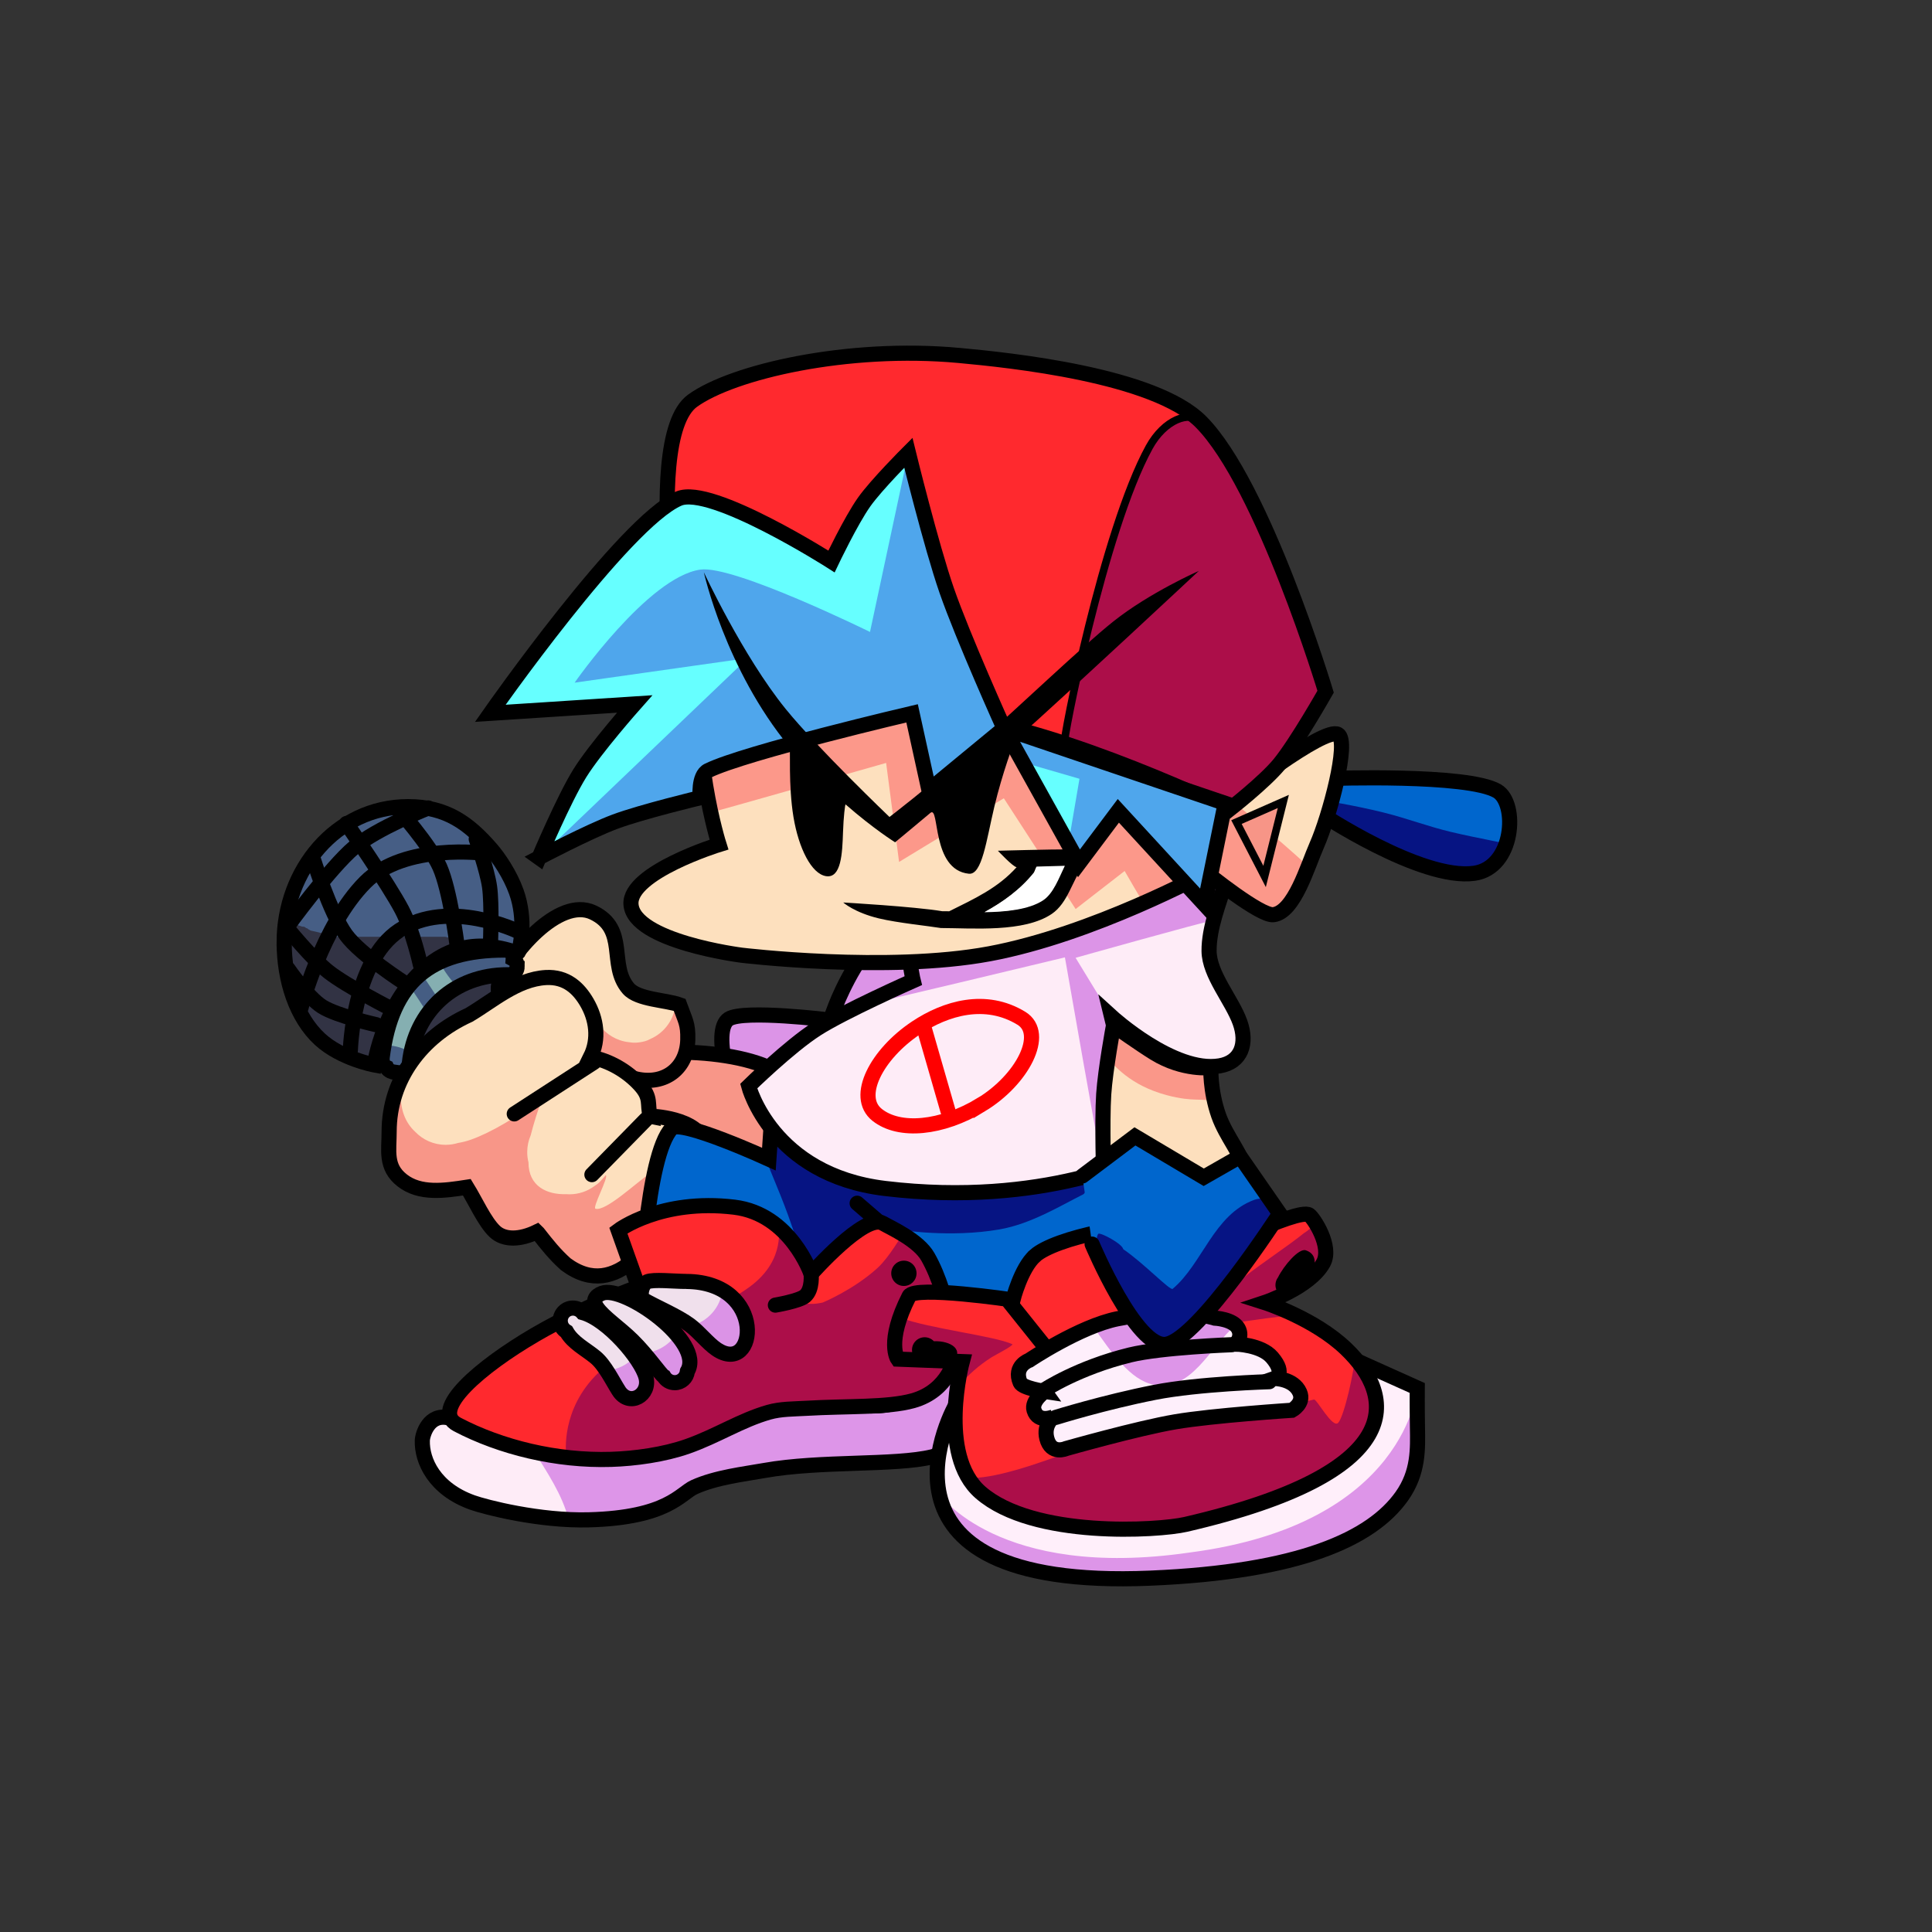 <svg version="1.1" xmlns="http://www.w3.org/2000/svg" xmlns:xlink="http://www.w3.org/1999/xlink" width="127.667" height="127.667" viewBox="0,0,127.667,127.667"><rect x="0" y="0" width="127.667" height="127.667" fill="#333333" stroke="none"/><g transform="translate(-176.167,-116.167)"><g data-paper-data="{&quot;isPaintingLayer&quot;:true}" fill-rule="nonzero" stroke-linejoin="miter" stroke-miterlimit="10" stroke-dasharray="" stroke-dashoffset="0" style="mix-blend-mode: normal"><g><path d="M202.645,186.821c-0.002,0 -0.004,0 -0.004,0l-0.543,-0.185c-0.851,-1.061 -0.438,-2.355 0.255,-3.446c1.795,-1.479 6.139,-5.856 8.425,-2.731c1.081,1.478 0.979,3.479 1.422,5.173c0.044,6.659 -6.107,3.244 -9.555,1.187z" fill="#323344" stroke="#000000" stroke-width="1" stroke-linecap="butt"/><path d="M231.346,182.721c0.456,-1.215 1.878,-4.126 3.137,-4.707c3.592,-1.657 4.791,2.112 5.07,4.651c0.003,2.369 -1.227,6.102 -3.572,8.763c-1.617,1.835 -4.035,2.948 -5.534,3.616c-0.511,0.228 -2.097,0.035 -4.17,-3.227c-1.938,-3.05 -3.111,-7.581 -1.953,-8.317c0.996,-0.633 6.705,0.075 6.705,0.075z" fill="#dc94e7" stroke="#000000" stroke-width="1" stroke-linecap="butt"/><path d="M227.509,187.096c0.055,0.04 0.086,0.072 0.086,0.072l0.673,0.775c0.304,0.816 0.283,1.553 0.298,2.27c0.018,0.883 -0.013,1.735 -0.583,2.668c-4.001,5.343 -14.936,7.043 -14.936,-2.12c0.019,-3.822 3.586,-5.001 7.326,-5.069c2.548,-0.047 5.177,0.314 6.817,1.13c0,0 0.183,0.092 0.319,0.275z" fill="#f89688" stroke="#000000" stroke-width="1" stroke-linecap="butt"/><path d="M209.525,182.184c-0.64,-0.318 -0.384,-1.022 -0.384,-1.022c0.686,-1.884 3.932,-5.784 6.22,-4.697c2.346,1.115 0.986,3.468 2.332,5.027c0.634,0.734 2.493,0.751 3.381,1.074c0.379,1.051 0.568,1.235 0.542,2.301c-0.046,1.882 -1.502,3.024 -3.394,2.601c-3.032,-0.678 -4.767,-3.994 -7.772,-4.768l-0.316,-0.061c0,0 -0.438,-0.088 -0.61,-0.455z" fill="#fcdfbd" stroke="none" stroke-width="0.5" stroke-linecap="butt"/><path d="M221.075,182.566c0.379,1.051 0.568,1.235 0.542,2.301c-0.046,1.882 -1.502,3.024 -3.394,2.601c-2.342,-0.523 -3.909,-2.621 -5.886,-3.905c0.762,-0.117 1.461,-0.221 1.988,-0.22c0.575,0.001 1.024,0.249 1.448,0.557c0.446,0.615 1.137,1.04 1.929,1.133c0.318,0.058 0.675,0.049 1.09,-0.064c0.117,-0.032 0.235,-0.082 0.353,-0.148c0.922,-0.402 1.584,-1.288 1.666,-2.337c0.095,0.025 0.184,0.052 0.265,0.082z" fill="#f89688" stroke="none" stroke-width="0.5" stroke-linecap="butt"/><path d="M209.525,182.184c-0.64,-0.318 -0.384,-1.022 -0.384,-1.022c0.686,-1.884 3.932,-5.784 6.22,-4.697c2.346,1.115 0.986,3.468 2.332,5.027c0.634,0.734 2.493,0.751 3.381,1.074c0.379,1.051 0.568,1.235 0.542,2.301c-0.046,1.882 -1.502,3.024 -3.394,2.601c-3.032,-0.678 -4.767,-3.994 -7.772,-4.768l-0.316,-0.061c0,0 -0.438,-0.088 -0.61,-0.455z" fill="none" stroke="#000000" stroke-width="1" stroke-linecap="butt"/><path d="M210.339,180.02c0,0.558 -0.558,0.558 -0.558,0.558h-0.086c-3.457,0 -6.1,2.351 -6.479,5.851c0,0 -0.019,0.175 -0.135,0.317l0.061,0.273c0,0 -0.383,0.383 -0.771,0.017c-0.072,-0.01 -0.145,-0.021 -0.217,-0.031c0,0 -0.312,-0.045 -0.433,-0.302c-0.303,-0.137 -0.303,-0.508 -0.303,-0.508l0.004,-0.155c0.627,-5.016 3.208,-7.093 8.101,-7.093c0,0 0.558,0 0.558,0.558c0,0.013 -0,0.025 -0.001,0.038c0.132,0.073 0.258,0.212 0.258,0.477z" fill="#455d83" stroke="none" stroke-width="0.5" stroke-linecap="butt"/><path d="M203.329,185.714c-0.478,-0.281 -1.017,-0.45 -1.545,-0.467c-0.07,-0.043 -0.143,-0.08 -0.22,-0.11c0.304,-1.621 0.847,-2.891 1.646,-3.848c0.42,0.613 0.824,1.243 1.228,1.865c-0.528,0.73 -0.909,1.594 -1.109,2.561z" fill="#85afb1" stroke="none" stroke-width="0.5" stroke-linecap="butt"/><path d="M205.211,179.753c0.324,0.612 0.78,1.224 1.19,1.652c-0.438,0.245 -0.841,0.54 -1.202,0.881c-0.391,-0.598 -0.781,-1.2 -1.186,-1.788c0.362,-0.291 0.761,-0.539 1.198,-0.745z" fill="#85afb1" stroke="none" stroke-width="0.5" stroke-linecap="butt"/><path d="M210.339,180.02c0,0.558 -0.558,0.558 -0.558,0.558h-0.086c-3.457,0 -6.1,2.351 -6.479,5.851c0,0 -0.019,0.175 -0.135,0.317l0.061,0.273c0,0 -0.383,0.383 -0.771,0.017c-0.072,-0.01 -0.145,-0.021 -0.217,-0.031c0,0 -0.312,-0.045 -0.433,-0.302c-0.303,-0.137 -0.303,-0.508 -0.303,-0.508l0.004,-0.155c0.627,-5.016 3.208,-7.093 8.101,-7.093c0,0 0.558,0 0.558,0.558c0,0.013 -0,0.025 -0.001,0.038c0.132,0.073 0.258,0.212 0.258,0.477z" fill="none" stroke="#000000" stroke-width="1" stroke-linecap="butt"/><path d="M219.134,189.925c0,0 3.149,0.055 3.637,1.84c0.392,1.432 -0.879,2.508 -1.587,3.593c-1.675,2.567 -4.196,6.895 -7.629,4.351c-0.716,-0.641 -1.247,-1.307 -1.835,-2.062l-0.081,-0.079c-1.088,0.528 -2.154,0.573 -2.786,-0.034c-0.669,-0.643 -1.259,-1.98 -1.836,-2.914c-1.479,0.227 -3.092,0.472 -4.272,-0.453c-1.135,-0.889 -0.864,-1.964 -0.864,-3.204c0,-3.473 2.144,-6.3 5.279,-7.728c1.549,-0.915 3.155,-2.362 5.077,-2.472c1.352,-0.077 2.176,0.717 2.718,1.655c0.625,1.082 0.826,2.405 0.227,3.605c1.238,0.211 2.442,0.927 3.262,1.823c0.802,0.877 0.466,1.279 0.691,2.079z" fill="#fde0be" stroke="none" stroke-width="0.5" stroke-linecap="butt"/><path d="M222.772,191.765c0.392,1.432 -0.879,2.508 -1.587,3.593c-1.675,2.567 -4.196,6.895 -7.629,4.351c-0.716,-0.641 -1.247,-1.307 -1.835,-2.062l-0.081,-0.079c-1.088,0.528 -2.154,0.573 -2.786,-0.034c-0.669,-0.643 -1.259,-1.98 -1.836,-2.914c-1.479,0.227 -3.092,0.472 -4.272,-0.453c-1.135,-0.889 -0.864,-1.964 -0.864,-3.204c0,-1.162 0.24,-2.251 0.677,-3.241c0.069,0.185 0.113,0.368 0.1,0.557l0.006,0.007c-0.088,1.148 0.28,2.062 0.93,2.662c0.508,0.535 1.226,0.869 2.022,0.869c0.288,0 0.566,-0.044 0.827,-0.125c0.282,-0.045 0.571,-0.119 0.864,-0.224c1.272,-0.454 3.042,-1.473 4.711,-2.777c-0.33,0.892 -0.602,1.779 -0.785,2.502c-0.147,0.339 -0.228,0.713 -0.228,1.106c0,0.234 0.029,0.462 0.083,0.679c0,1.59 1.238,2.139 2.483,2.1c0.073,0.006 0.147,0.009 0.221,0.009c0.613,0 1.18,-0.198 1.641,-0.534c0.151,-0.094 0.282,-0.198 0.388,-0.31c0.119,-0.126 0.245,-0.267 0.375,-0.421c0.207,0.122 -0.91,2.152 -0.679,2.219c0.683,0.197 2.792,-1.807 3.551,-2.296c0.608,-0.392 0.995,-0.842 1.208,-1.312c0.295,-0.442 0.468,-0.974 0.468,-1.546c0,-0.259 -0.035,-0.509 -0.101,-0.747c0.883,0.226 1.873,0.686 2.129,1.624z" fill="#f89688" stroke="none" stroke-width="0.5" stroke-linecap="butt"/><path d="M219.134,189.925c0,0 3.149,0.055 3.637,1.84c0.392,1.432 -0.879,2.508 -1.587,3.593c-1.675,2.567 -4.196,6.895 -7.629,4.351c-0.716,-0.641 -1.247,-1.307 -1.835,-2.062l-0.081,-0.079c-1.088,0.528 -2.154,0.573 -2.786,-0.034c-0.669,-0.643 -1.259,-1.98 -1.836,-2.914c-1.479,0.227 -3.092,0.472 -4.272,-0.453c-1.135,-0.889 -0.864,-1.964 -0.864,-3.204c0,-3.473 2.144,-6.3 5.279,-7.728c1.549,-0.915 3.155,-2.362 5.077,-2.472c1.352,-0.077 2.176,0.717 2.718,1.655c0.625,1.082 0.826,2.405 0.227,3.605c1.238,0.211 2.442,0.927 3.262,1.823c0.802,0.877 0.466,1.279 0.691,2.079z" fill="none" stroke="#000000" stroke-width="1" stroke-linecap="butt"/><path d="M215.428,186.354l-5.278,3.419" fill="none" stroke="#000000" stroke-width="1" stroke-linecap="round"/><path d="M218.848,190.145l-3.568,3.642" fill="none" stroke="#000000" stroke-width="1" stroke-linecap="round"/><path d="M194.943,178.433c0,-4.761 3.43,-8.963 8.191,-8.963c2.543,0 4.021,1.114 5.485,2.797c0.493,0.567 1.251,1.67 1.668,2.836c0.662,1.852 0.257,3.693 0.139,3.977c-0.094,0.226 -2.982,-1.473 -5.913,0.833c-2.99,2.352 -3.608,6.626 -3.608,6.626c0,0 -2.191,-0.405 -3.597,-1.697c-1.566,-1.44 -2.364,-3.899 -2.364,-6.408z" fill="#465e85" stroke="#000000" stroke-width="0" stroke-linecap="butt"/><path d="M194.943,178.433c0,-0.598 0.054,-1.187 0.158,-1.76c0.047,0.082 0.101,0.16 0.163,0.231l0.004,0.021l0.036,0.023c0.163,0.172 0.369,0.302 0.601,0.373l0.227,0.076l0.142,0.011l0.126,0.084l0.083,0.03l0.067,0.057l0.09,0.045l0.008,0.014l0.039,0.01l0.035,0.017l0.313,0.069l0.311,0.078h0.039l0.039,0.009l0.013,-0.009h0.029l0.028,0.024l0.09,0.045l0.008,0.014l0.039,0.01l0.035,0.017l0.313,0.069l0.311,0.078h0.039l0.039,0.009l0.013,-0.009h7.196l0.036,0.008l0.311,0.078h0.039l0.039,0.009l0.013,-0.009h0.218l0.022,0.014l0.515,0.172l0.176,0.014l0.297,0.066l0.311,0.078h0.039l0.039,0.009l0.013,-0.009h0.475l0.022,0.014l0.163,0.054l0.173,0.087l0.008,0.014l0.039,0.01l0.035,0.017l0.262,0.058c-1.127,-0.162 -2.71,-0.094 -4.307,1.162c-2.99,2.352 -3.608,6.626 -3.608,6.626c0,0 -2.191,-0.405 -3.597,-1.697c-1.566,-1.44 -2.364,-3.899 -2.364,-6.408z" fill="#323344" stroke="#000000" stroke-width="0" stroke-linecap="butt"/><path d="M199.702,173.703l0.003,0.017l-0.022,-0.012z" fill="#323344" stroke="#000000" stroke-width="0" stroke-linecap="butt"/><path d="M194.943,178.433c0,-4.761 3.431,-8.963 8.191,-8.963c2.543,0 4.021,1.114 5.485,2.797c0.493,0.567 1.251,1.67 1.668,2.836c0.662,1.852 0.257,3.693 0.139,3.977c-0.094,0.226 -2.982,-1.473 -5.913,0.833c-2.99,2.352 -3.608,6.626 -3.608,6.626c0,0 -2.191,-0.405 -3.597,-1.697c-1.566,-1.44 -2.364,-3.899 -2.364,-6.408z" fill="none" stroke="#000000" stroke-width="1" stroke-linecap="butt"/><path d="M199.317,185.595c0,0 0.161,-5.902 3.226,-7.941c3.241,-2.156 7.839,0.05 7.839,0.05" fill="none" stroke="#000000" stroke-width="1" stroke-linecap="round"/><path d="M196.058,182.765c0,0 1.38,-5.412 4.248,-8.299c2.605,-2.621 7.931,-1.908 7.931,-1.908" fill="none" stroke="#000000" stroke-width="1" stroke-linecap="round"/><path d="M195.115,177.447c0,0 2.838,-3.918 4.467,-5.293c1.47,-1.241 4.882,-2.598 4.882,-2.598" fill="none" stroke="#000000" stroke-width="1" stroke-linecap="round"/><path d="M201.033,183.88c0,0 -2.599,-0.577 -3.581,-1.199c-0.961,-0.608 -2.251,-2.49 -2.251,-2.49" fill="none" stroke="#000000" stroke-width="1" stroke-linecap="round"/><path d="M202.062,182.851c0,0 -2.946,-1.498 -4.177,-2.459c-1.098,-0.857 -2.856,-3.031 -2.856,-3.031" fill="none" stroke="#000000" stroke-width="1" stroke-linecap="round"/><path d="M202.92,181.135c0,0 -2.924,-1.871 -3.89,-3.191c-1.056,-1.442 -2.2,-5.129 -2.2,-5.129" fill="none" stroke="#000000" stroke-width="1" stroke-linecap="round"/><path d="M199.06,170.585c0,0 2.794,4.038 3.669,5.712c0.726,1.388 1.22,3.637 1.22,3.637" fill="none" stroke="#000000" stroke-width="1" stroke-linecap="round"/><path d="M202.405,169.556c0,0 2.18,2.453 2.821,3.902c0.673,1.521 1.124,5.018 1.124,5.018" fill="none" stroke="#000000" stroke-width="1" stroke-linecap="round"/><path d="M207.637,171.615c0,0 0.727,2.054 0.881,3.158c0.16,1.152 0.063,3.618 0.063,3.618" fill="none" stroke="#000000" stroke-width="1" stroke-linecap="round"/></g><g><g stroke="#000000"><path d="M254.294,193.318l1.758,9.735l-37.568,-0.986c0,0 0.36,-9.541 2.072,-11.346c0.593,-0.626 6.42,2.039 6.42,2.039l0.257,-3.817z" fill="#0066cd" stroke-width="0" stroke-linecap="round"/><path d="M247.758,195.084c-1.505,0.752 -3.466,1.964 -5.555,2.325c-3.234,0.559 -6.473,0.038 -6.473,0.038c0,0 0.303,3.493 0.187,5.077l-6.308,-0.166c0.11,-1.296 -0.574,-3.713 -1.366,-5.892c-0.629,-1.73 -1.373,-3.356 -1.504,-3.813c0.151,0.067 0.236,0.106 0.236,0.106l0.257,-3.817l20.665,3.379c0,0 0.436,0.795 0.406,1.593c-0.02,0.515 -0.484,1.157 -0.546,1.168z" fill="#061483" stroke-width="0" stroke-linecap="butt"/><path d="M254.294,193.318l1.758,9.735l-37.568,-0.986c0,0 0.36,-9.541 2.072,-11.346c0.593,-0.626 6.42,2.039 6.42,2.039l0.257,-3.817z" fill="none" stroke-width="1" stroke-linecap="round"/><path d="M232.808,195.677l2.187,1.887" fill="none" stroke-width="1" stroke-linecap="round"/></g><g><path d="M240.613,209.636c0,0.335 -1.631,2.504 -2.855,2.799c-2.462,0.593 -7.389,0.242 -11.077,0.901c-1.337,0.239 -3.196,0.449 -4.631,1.098c-0.924,0.418 -1.743,2.021 -6.963,2.163c-3.257,0.089 -6.834,-0.832 -7.712,-1.147c-2.502,-0.898 -3.344,-2.765 -3.301,-4.098c0.013,-0.39 0.428,-1.816 1.76,-1.488c0.906,0.223 3.464,1.845 6.173,2.245c3.293,0.486 6.895,0.062 7.942,-0.194c2.515,-0.615 4.63,-2.038 7.069,-2.817c2.582,-0.825 5.972,0.35 8.047,-0.152c2.71,-0.655 3.813,-2.837 4.394,-2.556c0.938,0.454 1.155,2.559 1.155,3.246z" fill="#feecf7" stroke="none" stroke-width="0" stroke-linecap="butt"/><path d="M237.758,212.435c-2.462,0.593 -7.389,0.242 -11.077,0.901c-1.337,0.239 -3.196,0.449 -4.631,1.098c-0.924,0.418 -1.743,2.021 -6.963,2.163c-0.444,0.012 -0.894,0.005 -1.342,-0.016c-0.436,-1.68 -1.419,-3.106 -2.326,-4.578c0.195,0.041 0.39,0.076 0.587,0.105c3.293,0.486 6.895,0.062 7.942,-0.194c2.515,-0.615 4.63,-2.038 7.069,-2.817c2.582,-0.825 5.972,0.35 8.047,-0.152c2.71,-0.655 3.813,-2.837 4.394,-2.556c0.938,0.454 1.155,2.559 1.155,3.246c0,0.335 -1.631,2.504 -2.855,2.799z" fill="#dd95e8" stroke="none" stroke-width="0" stroke-linecap="butt"/><path d="M240.613,209.636c0,0.335 -1.631,2.504 -2.855,2.799c-2.462,0.593 -7.389,0.242 -11.077,0.901c-1.337,0.239 -3.196,0.449 -4.631,1.098c-0.924,0.418 -1.743,2.021 -6.963,2.163c-3.257,0.089 -6.834,-0.832 -7.712,-1.147c-2.502,-0.898 -3.344,-2.765 -3.301,-4.098c0.013,-0.39 0.428,-1.816 1.76,-1.488c0.906,0.223 3.464,1.845 6.173,2.245c3.293,0.486 6.895,0.062 7.942,-0.194c2.515,-0.615 4.63,-2.038 7.069,-2.817c2.582,-0.825 5.972,0.35 8.047,-0.152c2.71,-0.655 3.813,-2.837 4.394,-2.556c0.938,0.454 1.155,2.559 1.155,3.246z" fill="none" stroke="#000000" stroke-width="1" stroke-linecap="butt"/><path d="M218.355,201.209l-1.329,-3.731c0,0 2.811,-2.124 7.657,-1.541c3.722,0.447 5.08,4.415 5.08,4.415c0,0 3.575,-4.041 4.74,-3.354c0.516,0.304 2.344,1.108 2.975,2.217c1.537,2.704 1.806,6.626 1.806,6.626c0,0 -0.383,2.214 -2.791,2.885c-1.68,0.469 -4.343,0.344 -7.032,0.501c-0.853,0.05 -1.696,0.034 -2.49,0.26c-1.844,0.524 -3.423,1.567 -5.376,2.256c-1.554,0.548 -3.472,0.81 -5.042,0.859c-3.611,0.113 -7.303,-0.803 -10.162,-2.301c-1.835,-0.961 1.519,-3.828 5.174,-5.956c3.267,-1.902 6.791,-3.135 6.791,-3.135z" fill="#ff292e" stroke="#000000" stroke-width="0" stroke-linecap="round"/><path d="M227.69,197.311c0.569,0.502 1.738,1.993 1.902,3.004c0.139,0.857 -0.709,1.235 -0.485,1.757c0.199,0.463 1.428,0.166 1.428,0.166c0,0 2.047,-0.844 3.629,-2.292c0.772,-0.707 1.641,-2.23 1.641,-2.23c0,0 1.333,0.9 1.673,1.499c1.537,2.704 1.806,6.626 1.806,6.626c0,0 -0.383,2.214 -2.791,2.885c-1.68,0.469 -4.343,0.344 -7.032,0.501c-0.853,0.05 -1.696,0.034 -2.49,0.26c-1.844,0.524 -3.423,1.567 -5.376,2.256c-1.554,0.548 -3.472,0.81 -5.042,0.859c-0.985,0.031 -2.956,-0.128 -2.956,-0.128c0,0 -0.456,-2.697 1.665,-5.126c2.448,-2.803 7.683,-4.112 10.45,-6.151c2.494,-1.838 1.783,-4.058 1.979,-3.885z" fill="#ac0e49" stroke="#000000" stroke-width="0" stroke-linecap="round"/><path d="M229.763,200.308c0,0 0.129,1.064 -0.406,1.511c-0.388,0.325 -1.953,0.59 -1.953,0.59" fill="none" stroke="#000000" stroke-width="1" stroke-linecap="round"/><path d="M235.06,200.308c0,-0.462 0.374,-0.836 0.836,-0.836c0.462,0 0.836,0.374 0.836,0.836c0,0.462 -0.374,0.836 -0.836,0.836c-0.462,0 -0.836,-0.374 -0.836,-0.836z" fill="#000000" stroke="none" stroke-width="0.5" stroke-linecap="butt"/><path d="M218.355,201.209l-1.329,-3.731c0,0 2.811,-2.124 7.657,-1.541c3.722,0.447 5.08,4.415 5.08,4.415c0,0 3.575,-4.041 4.74,-3.354c0.516,0.304 2.344,1.108 2.975,2.217c1.537,2.704 1.806,6.626 1.806,6.626c0,0 -0.383,2.214 -2.791,2.885c-1.68,0.469 -4.343,0.344 -7.032,0.501c-0.853,0.05 -1.696,0.034 -2.49,0.26c-1.844,0.524 -3.423,1.567 -5.376,2.256c-1.554,0.548 -3.472,0.81 -5.042,0.859c-3.611,0.113 -7.303,-0.803 -10.162,-2.301c-1.835,-0.961 1.519,-3.828 5.174,-5.956c3.267,-1.902 6.791,-3.135 6.791,-3.135z" fill="none" stroke="#000000" stroke-width="1" stroke-linecap="round"/><path d="M213.188,203.439c0,-0.269 0.127,-0.508 0.323,-0.661c-0.142,0.306 -0.231,0.642 -0.253,0.996c-0.045,-0.103 -0.07,-0.216 -0.07,-0.335z" fill="#db93e6" stroke="none" stroke-width="0.5" stroke-linecap="butt"/><path d="M221.529,200.845c5.363,0.047 4.656,6.303 1.977,4.474c-0.564,-0.385 -1.146,-1.136 -1.753,-1.588c-0.808,-0.602 -2.207,-1.188 -3.053,-1.672c-0.291,-0.131 -0.169,-1.019 0.235,-1.192c0.404,-0.173 1.733,-0.029 2.595,-0.021z" fill="#f0e0ec" stroke="none" stroke-width="0.5" stroke-linecap="butt"/><path d="M221.589,206.784c-0.043,0.422 -0.399,0.751 -0.832,0.751c-0.307,0 -0.575,-0.165 -0.721,-0.412c-0.231,-0.132 -1.051,-1.371 -2.081,-2.384c-0.872,-0.857 -1.898,-1.528 -2.335,-2.165c-0.321,-0.467 -0.114,-0.78 0.332,-0.95c1.444,-0.55 6.804,3.206 5.637,5.159z" data-paper-data="{&quot;index&quot;:null}" fill="#f0e0ec" stroke="none" stroke-width="0.5" stroke-linecap="butt"/><path d="M218.849,207.163c0.335,1.267 -1.091,2.009 -1.795,0.903c-0.419,-0.658 -0.91,-1.692 -1.541,-2.213c-0.664,-0.549 -1.484,-0.942 -1.913,-1.693c-0.246,-0.145 -0.412,-0.414 -0.412,-0.721c0,-0.462 0.374,-0.836 0.836,-0.836c0.254,0 0.482,0.114 0.636,0.293c1.656,0.454 3.873,3.07 4.189,4.268z" fill="#f0e0ec" stroke="none" stroke-width="0.5" stroke-linecap="butt"/><path d="M223.506,205.318c-0.542,-0.37 -1.101,-1.078 -1.683,-1.534c1.105,-0.277 1.948,-1.213 2.087,-2.366c2.652,1.513 1.778,5.39 -0.405,3.9z" fill="#db93e6" stroke="none" stroke-width="0.5" stroke-linecap="butt"/><path d="M221.589,206.784c-0.043,0.422 -0.399,0.751 -0.832,0.751c-0.307,0 -0.575,-0.165 -0.721,-0.412c-0.169,-0.097 -0.654,-0.787 -1.306,-1.547c0.89,-0.064 1.664,-0.546 2.127,-1.251c0.747,0.866 1.141,1.773 0.731,2.459z" data-paper-data="{&quot;index&quot;:null}" fill="#db93e6" stroke="none" stroke-width="0.5" stroke-linecap="butt"/><path d="M218.849,207.163c0.335,1.267 -1.091,2.009 -1.795,0.903c-0.24,-0.377 -0.503,-0.877 -0.803,-1.333c0.743,-0.056 1.405,-0.403 1.872,-0.927c0.368,0.515 0.632,0.999 0.726,1.357z" fill="#db93e6" stroke="none" stroke-width="0.5" stroke-linecap="butt"/><path d="M221.529,200.845c5.363,0.047 4.656,6.303 1.977,4.474c-0.564,-0.385 -1.146,-1.136 -1.753,-1.588c-0.808,-0.602 -2.207,-1.188 -3.053,-1.672c-0.291,-0.131 -0.169,-1.019 0.235,-1.192c0.404,-0.173 1.733,-0.029 2.595,-0.021z" fill="none" stroke="#000000" stroke-width="1" stroke-linecap="butt"/><path d="M221.589,206.784c-0.043,0.422 -0.399,0.751 -0.832,0.751c-0.307,0 -0.575,-0.165 -0.721,-0.412c-0.231,-0.132 -1.051,-1.371 -2.081,-2.384c-0.872,-0.857 -1.898,-1.528 -2.335,-2.165c-0.321,-0.467 -0.114,-0.78 0.332,-0.95c1.444,-0.55 6.804,3.206 5.637,5.159z" data-paper-data="{&quot;index&quot;:null}" fill="none" stroke="#000000" stroke-width="1" stroke-linecap="butt"/><path d="M217.054,208.067c-0.419,-0.658 -0.91,-1.692 -1.541,-2.213c-0.664,-0.549 -1.484,-0.942 -1.913,-1.693c-0.246,-0.145 -0.412,-0.414 -0.412,-0.721c0,-0.462 0.374,-0.836 0.836,-0.836c0.254,0 0.482,0.114 0.636,0.293c1.656,0.454 3.873,3.07 4.189,4.268c0.317,1.198 -1.091,2.009 -1.795,0.903z" fill="none" stroke="#000000" stroke-width="1" stroke-linecap="butt"/></g><g><path d="M239.37,208.914c0,0 0.392,8.34 14.607,6.239c13.499,-1.995 11.639,-9.156 11.639,-9.156l4.203,1.887c0,0 -0.009,1.189 0.013,2.617c0.02,1.372 0.095,2.951 -1.037,4.543c-2,2.814 -6.761,4.992 -16.602,5.407c-20.062,0.846 -12.823,-11.538 -12.823,-11.538z" fill="#ffeffa" stroke="#000000" stroke-width="0" stroke-linecap="round"/><path d="M238.241,214.926c-0.017,-0.079 3.879,5.673 16.551,3.83c14.357,-1.866 15.027,-10.871 15.027,-10.871c0,0 -0.009,1.189 0.013,2.617c0.02,1.372 0.095,2.951 -1.037,4.543c-2,2.814 -6.761,4.992 -16.602,5.407c-10.113,0.426 -13.289,-2.509 -13.951,-5.525z" fill="#dd95e8" stroke="#000000" stroke-width="0" stroke-linecap="round"/><path d="M239.37,208.914c0,0 0.392,8.34 14.607,6.239c13.499,-1.995 11.639,-9.156 11.639,-9.156l4.203,1.887c0,0 -0.009,1.189 0.013,2.617c0.02,1.372 0.095,2.951 -1.037,4.543c-2,2.814 -6.761,4.992 -16.602,5.407c-20.062,0.846 -12.823,-11.538 -12.823,-11.538z" fill="none" stroke="#000000" stroke-width="1" stroke-linecap="round"/><path d="M244.558,199.145c1.316,-1.176 6.834,-2.372 9.541,-1.847c1.634,0.317 1.353,1.938 1.353,1.938c0,0 6.505,-3.29 7.231,-2.782c0.283,0.198 1.533,2.077 0.927,3.174c-0.898,1.625 -3.87,2.611 -3.87,2.611c0,0 0.387,0.123 0.98,0.366c-4.38,0.271 -10.457,2.817 -13.096,2.978c-0.289,0.018 -0.094,-0.573 -0.15,-0.857c-0.239,-1.212 -0.365,-2.585 -1.152,-3.605c-0.532,-0.69 -1.208,-1.287 -1.967,-1.77c0.065,-0.074 0.132,-0.143 0.201,-0.205z" fill="#ff292e" stroke="#000000" stroke-width="0" stroke-linecap="butt"/><path d="M239.756,206.141l-4.266,-0.164c0,0 -0.76,-1.066 0.65,-3.956l0.443,0.776c0.896,1.568 5.913,-0.097 5.43,2.85c-0.111,0.679 -1.321,0.928 -2.471,1.494c0.111,-0.615 0.214,-1 0.214,-1z" fill="#ff292e" stroke="#000000" stroke-width="0" stroke-linecap="butt"/><path d="M258.172,209.1c0.369,-0.083 0.882,-0.111 1.469,-0.118c-0.646,0.168 -1.328,0.236 -2.029,0.242c0.207,-0.045 0.395,-0.087 0.56,-0.124z" fill="#ac0e49" stroke="#000000" stroke-width="0" stroke-linecap="butt"/><path d="M243.101,202.067c0,0 0.523,-2.087 1.457,-2.921c1.316,-1.176 6.834,-2.372 9.541,-1.847c1.634,0.317 1.353,1.938 1.353,1.938c0,0 6.505,-3.29 7.231,-2.782c0.283,0.198 1.533,2.077 0.927,3.174c-0.898,1.625 -3.87,2.611 -3.87,2.611c0,0 3.277,1.041 5.383,3.064c3.272,3.142 4.204,8.168 -10.608,11.596c-1.791,0.414 -10.065,0.936 -13.559,-2.113c-2.86,-2.496 -1.201,-8.644 -1.201,-8.644l-4.266,-0.164c0,0 -0.796,-1.117 0.754,-4.164c0.362,-0.713 6.858,0.254 6.858,0.254z" fill="#ff292e" stroke="#000000" stroke-width="0" stroke-linecap="round"/><path d="M239.756,206.141l-4.266,-0.164c0,0 -0.543,-0.761 0.14,-2.742c1.976,0.736 6.212,1.201 7.428,1.756c0.145,0.066 -1.201,0.759 -1.351,0.855c-0.891,0.567 -1.499,1.128 -2.203,1.903c-0.025,0.027 -0.049,0.055 -0.073,0.083c0.14,-1.006 0.325,-1.691 0.325,-1.691z" fill="#ac0e49" stroke="#000000" stroke-width="0" stroke-linecap="butt"/><path d="M239.016,206.272c-0.273,0.244 -2.55,0.173 -2.501,-0.539c-0.053,-0.11 -0.083,-0.234 -0.083,-0.364c0,-0.462 0.374,-0.836 0.836,-0.836c0.241,0 0.457,0.102 0.61,0.264c1.116,-0.05 2.129,0.589 1.138,1.475z" fill="#000000" stroke="none" stroke-width="0.5" stroke-linecap="butt"/><path d="M254.516,216.898c-1.791,0.414 -10.065,0.936 -13.559,-2.113c-0.32,-0.279 -0.583,-0.603 -0.798,-0.96c3.213,0.178 11.224,-3.766 14.153,-4.468c1.761,-0.422 5.913,0.014 8.682,-0.709c0.185,-0.048 1.226,1.942 1.602,1.538c0.401,-0.429 1.099,-3.595 1.084,-4.303c2.77,3.154 2.765,7.791 -11.165,11.015z" fill="#ac0e49" stroke="#000000" stroke-width="0" stroke-linecap="butt"/><path d="M263.61,199.628c-0.898,1.625 -3.87,2.611 -3.87,2.611c0,0 0.889,0.283 2.039,0.839c-2.618,0.167 -5.352,0.925 -5.54,0.303c-0.449,-1.481 3.967,-4.013 6.075,-5.714c0.3,-0.184 0.562,-0.424 0.772,-0.704c0.434,0.681 0.96,1.876 0.523,2.665z" fill="#ac0e49" stroke="#000000" stroke-width="0" stroke-linecap="butt"/><path d="M242.886,202.238l2.402,3.002" fill="none" stroke="#000000" stroke-width="1" stroke-linecap="round"/><path d="M245.202,208.114c0,0 -1.467,-0.219 -1.621,-0.583c-0.466,-1.103 0.592,-1.475 0.592,-1.475c0,0 3.347,-2.245 5.842,-2.745c4.079,-0.817 6.423,-0.043 6.423,-0.043c0,0 1.216,0.058 1.553,0.687c0.313,0.583 -0.181,1.028 -0.181,1.028c0,0 1.696,0.035 2.417,0.883c0.946,1.112 0.156,1.39 0.156,1.39c0,0 1.265,-0.003 1.67,0.921c0.317,0.724 -0.512,1.18 -0.512,1.18c0,0 -5.207,0.339 -7.707,0.763c-2.475,0.42 -7.218,1.767 -7.218,1.767c0,0 -0.991,0.447 -1.276,-0.674c-0.236,-0.931 0.461,-1.428 0.461,-1.428c0,0 -1.032,0.465 -1.306,-0.437c-0.187,-0.616 0.706,-1.235 0.706,-1.235z" fill="#feeffb" stroke="#000000" stroke-width="0" stroke-linecap="round"/><path d="M250.015,203.31c4.079,-0.817 6.423,-0.043 6.423,-0.043c0,0 0.908,0.043 1.373,0.461c-1.717,1.496 -2.928,4.451 -5.426,3.937c-1.531,-0.315 -2.764,-2.094 -3.986,-3.859c0.55,-0.217 1.102,-0.394 1.616,-0.497z" fill="#dd95e8" stroke="#000000" stroke-width="0" stroke-linecap="round"/><path d="M245.931,209.829c0,0 3.183,-0.995 6.535,-1.654c2.905,-0.571 7.574,-0.705 7.574,-0.705" fill="none" stroke="#000000" stroke-width="1" stroke-linecap="round"/><path d="M245.159,208.028c0,0 2.227,-1.483 5.688,-2.328c2.061,-0.503 6.706,-0.674 6.706,-0.674" fill="none" stroke="#000000" stroke-width="1" stroke-linecap="round"/><path d="M245.202,208.114c0,0 -1.467,-0.219 -1.621,-0.583c-0.466,-1.103 0.592,-1.475 0.592,-1.475c0,0 3.347,-2.245 5.842,-2.745c4.079,-0.817 6.423,-0.043 6.423,-0.043c0,0 1.216,0.058 1.553,0.687c0.313,0.583 -0.181,1.028 -0.181,1.028c0,0 1.696,0.035 2.417,0.883c0.946,1.112 0.156,1.39 0.156,1.39c0,0 1.265,-0.003 1.67,0.921c0.317,0.724 -0.512,1.18 -0.512,1.18c0,0 -5.207,0.339 -7.707,0.763c-2.475,0.42 -7.218,1.767 -7.218,1.767c0,0 -0.991,0.447 -1.276,-0.674c-0.236,-0.931 0.461,-1.428 0.461,-1.428c0,0 -1.032,0.465 -1.306,-0.437c-0.187,-0.616 0.706,-1.235 0.706,-1.235z" fill="none" stroke="#000000" stroke-width="1" stroke-linecap="round"/><path d="M262.45,198.786c1.15,0.383 0.404,1.847 -0.4,2.633c-0.13,0.293 -0.424,0.498 -0.765,0.498c-0.462,0 -0.836,-0.374 -0.836,-0.836c0,-0.187 0.061,-0.359 0.165,-0.498c0.393,-0.795 1.384,-1.947 1.837,-1.796z" fill="#000000" stroke="none" stroke-width="0.5" stroke-linecap="butt"/><path d="M244.558,199.145c1.316,-1.176 6.834,-2.372 9.541,-1.847c1.634,0.317 1.353,1.938 1.353,1.938c0,0 6.505,-3.29 7.231,-2.782c0.283,0.198 1.533,2.077 0.927,3.174c-0.898,1.625 -3.87,2.611 -3.87,2.611c0,0 3.277,1.041 5.383,3.064c3.272,3.142 4.204,8.168 -10.608,11.596c-1.791,0.414 -10.065,0.936 -13.559,-2.113c-2.86,-2.496 -1.201,-8.644 -1.201,-8.644l-4.266,-0.164c0,0 -0.796,-1.117 0.754,-4.164c0.362,-0.713 6.858,0.254 6.858,0.254c0,0 0.523,-2.087 1.457,-2.921z" fill="none" stroke="#000000" stroke-width="1" stroke-linecap="round"/></g><g><path d="M236.511,180.97c0,0 -1.026,-4.096 1.032,-5.337c5.69,-3.434 12.348,-2.328 12.348,-2.328c0,0 4.35,-2.344 6.741,-1.588c2.153,0.681 -0.595,4.242 -0.569,7.296c0.013,1.556 1.508,3.231 2.038,4.7c0.511,1.415 0.087,2.649 -1.344,2.887c-3.022,0.501 -7.144,-3.259 -7.144,-3.259l2.23,9.199c0,0 -6.684,3.431 -17.205,2.161c-7.482,-0.903 -8.998,-6.761 -8.998,-6.761c0,0 2.671,-2.617 4.488,-3.781c1.807,-1.159 6.384,-3.188 6.384,-3.188z" fill="#feecf7" stroke="#000000" stroke-width="0" stroke-linecap="round"/><path d="M236.511,180.97c0,0 -1.026,-4.096 1.032,-5.337c5.69,-3.434 12.348,-2.328 12.348,-2.328c0,0 4.35,-2.344 6.741,-1.588c1.684,0.533 0.37,2.828 -0.271,5.264c-0.707,0.111 -9.118,2.478 -9.118,2.478l2.369,3.881l2.23,9.199c0,0 -0.972,0.499 -2.759,1.046c-0.183,-0.614 -2.546,-14.155 -2.546,-14.155c0,0 -13.832,3.325 -13.6,3.212c1.783,-0.878 3.573,-1.672 3.573,-1.672z" fill="#dc94e7" stroke="#000000" stroke-width="0" stroke-linecap="butt"/><path d="M249.891,173.304c0,0 4.35,-2.344 6.741,-1.588c2.153,0.681 -0.595,4.242 -0.569,7.296c0.013,1.556 1.508,3.231 2.038,4.7c0.511,1.415 0.087,2.649 -1.344,2.887c-3.022,0.501 -7.144,-3.259 -7.144,-3.259l2.23,9.199c0,0 -6.684,3.431 -17.205,2.161c-7.482,-0.903 -8.998,-6.761 -8.998,-6.761c0,0 2.671,-2.617 4.488,-3.781c1.807,-1.159 6.384,-3.188 6.384,-3.188c0,0 -1.026,-4.096 1.032,-5.337c2.058,-1.242 12.348,-2.328 12.348,-2.328z" fill="none" stroke="#000000" stroke-width="1" stroke-linecap="round"/><g fill="none" stroke="#ff0000" stroke-width="1"><path d="M240.997,189.172c-2.618,1.578 -5.393,1.835 -6.865,0.669c-1.512,-1.197 -0.032,-4.019 2.573,-5.754c1.967,-1.311 4.595,-2.075 6.954,-0.633c1.657,1.013 0.058,4.079 -2.662,5.718z" stroke-linecap="butt"/><path d="M237.183,183.926l1.63,5.661" stroke-linecap="round"/></g><path d="M249.298,173.879c-0.158,0.277 -0.33,0.54 -0.515,0.79c-1.857,2.513 -4.998,3.679 -8.276,3.616c-1.079,-0.021 -3.584,-0.185 -3.344,-1.838c0.445,-3.069 11.252,-4.114 11.71,-3.313z" fill="#f89688" stroke="#000000" stroke-width="1" stroke-linecap="butt"/></g><g stroke="#000000" stroke-linecap="round"><path d="M249.748,183.926c0,0 1.778,1.258 2.701,1.827c1.918,1.184 3.732,0.96 3.732,0.96c0,0 -0.067,1.518 0.515,3.171c0.497,1.408 1.622,2.669 1.544,3.3c-0.163,1.331 -2.476,2.066 -4.533,2.162c-3.404,0.159 -4.603,-1.128 -4.603,-1.128c0,0 -0.123,-3.934 -0.003,-5.753c0.107,-1.617 0.646,-4.54 0.646,-4.54z" fill="#fddfbd" stroke-width="0"/><path d="M249.748,183.926c0,0 1.778,1.258 2.701,1.827c1.918,1.184 3.732,0.96 3.732,0.96c0,0 -0.044,0.991 0.246,2.243c-0.829,-0.25 -1.373,0.053 -3.141,-0.415c-2.501,-0.662 -3.477,-2.026 -3.911,-2.371c0.178,-1.191 0.373,-2.244 0.373,-2.244z" fill="#fa9789" stroke-width="0"/><path d="M252.449,185.753c1.918,1.184 3.732,0.96 3.732,0.96c0,0 -0.067,1.518 0.515,3.171c0.497,1.408 1.622,2.669 1.544,3.3c-0.163,1.331 -2.476,2.066 -4.533,2.162c-3.404,0.159 -4.603,-1.128 -4.603,-1.128c0,0 -0.123,-3.934 -0.003,-5.753c0.107,-1.617 0.646,-4.54 0.646,-4.54c0,0 1.778,1.258 2.701,1.827z" fill="none" stroke-width="1"/></g><g><path d="M247.69,193.876l3.474,-2.616l4.546,2.702l2.402,-1.372l2.616,3.774c0,0 -5.356,8.287 -7.496,8.635c-1.979,0.322 -4.898,-6.619 -4.898,-6.619z" fill="#0066cd" stroke="#000000" stroke-width="0" stroke-linecap="round"/><path d="M253.657,201.334c1.974,-1.657 2.707,-4.894 5.388,-5.88c0.4,-0.147 1.263,-0.171 1.427,0.362c0.304,0.991 -5.778,9.206 -7.379,9.146c-1.398,-0.053 -3.396,-3.065 -4.22,-5.178c-0.486,-1.247 -0.2,-2.069 -0.122,-2.089c0.136,-0.096 1.561,0.644 1.643,1.021c1.362,0.928 3.096,2.759 3.263,2.618z" fill="#061484" stroke="none" stroke-width="0.5" stroke-linecap="butt"/><path d="M247.69,193.875l3.474,-2.616l4.546,2.702l2.402,-1.372l2.616,3.774c0,0 -5.356,8.287 -7.496,8.635c-1.979,0.322 -4.898,-6.619 -4.898,-6.619" fill="none" stroke="#000000" stroke-width="1" stroke-linecap="round"/></g></g><g stroke="#000000"><g stroke-linecap="butt"><path d="M263.296,169.839l0.717,-2.23c0,0 9.115,-0.326 11.088,0.828c1.385,0.81 1.125,5.065 -1.516,5.437c-3.516,0.496 -10.289,-4.035 -10.289,-4.035z" fill="#0066cd" stroke-width="0"/><path d="M263.296,169.839l0.254,-0.791c0,0 2.037,0.314 4.042,0.81c1.549,0.384 2.887,0.909 4.455,1.283c1.864,0.444 3.669,0.729 3.641,0.81c-0.331,0.958 -1.015,1.77 -2.102,1.924c-3.516,0.496 -10.289,-4.035 -10.289,-4.035z" fill="#061483" stroke-width="0"/><path d="M263.296,169.839l0.717,-2.23c0,0 9.115,-0.326 11.088,0.828c1.385,0.81 1.125,5.065 -1.516,5.437c-3.516,0.496 -10.289,-4.035 -10.289,-4.035z" fill="none" stroke-width="1"/></g><g stroke-linecap="round"><path d="M223.678,171.977c0,0 -7.906,-24.898 14.885,-24.206c23.369,0.71 18.938,21.232 18.938,21.232c0,0 6.186,-4.866 7.088,-4.304c0.762,0.474 -0.575,5.431 -1.41,7.323c-0.617,1.398 -1.485,4.425 -2.867,4.589c-0.87,0.103 -4.422,-2.777 -4.422,-2.777c0,0 -7.507,4.087 -14.344,5.359c-6.752,1.256 -16.381,0.093 -16.381,0.093c0,0 -7.156,-0.904 -7.303,-3.372c-0.125,-2.102 5.816,-3.938 5.816,-3.938z" fill="#fde0be" stroke-width="0"/><path d="M251.741,175.837c-0.034,0.015 -1.257,-2.115 -1.257,-2.115l-3.239,2.514l-4.745,-7.319l-6.922,4.206l-0.856,-6.542c0,0 -11.58,3.303 -11.587,3.273c-1.308,-6.006 -3.264,-22.651 15.428,-22.083c23.369,0.71 18.938,21.232 18.938,21.232c0,0 5.163,4.307 5.099,4.468c-0.561,1.412 -1.29,3.022 -2.288,3.14c-0.87,0.103 -4.422,-2.777 -4.422,-2.777c0,0 -1.669,0.908 -4.149,2.002z" fill="#fc988a" stroke-width="0"/><path d="M257.873,170.49l3.097,-1.363l-1.239,4.956z" fill="#f79587" stroke-width="0.5"/><path d="M238.563,147.771c23.369,0.71 18.938,21.232 18.938,21.232c0,0 6.186,-4.866 7.088,-4.304c0.762,0.474 -0.575,5.431 -1.41,7.323c-0.617,1.398 -1.485,4.425 -2.867,4.589c-0.87,0.103 -4.422,-2.777 -4.422,-2.777c0,0 -7.507,4.087 -14.344,5.359c-6.752,1.256 -16.381,0.093 -16.381,0.093c0,0 -7.156,-0.904 -7.303,-3.372c-0.125,-2.102 5.816,-3.938 5.816,-3.938c0,0 -7.906,-24.898 14.885,-24.206z" fill="none" stroke-width="1"/></g><g stroke-linecap="round"><path d="M263.763,161.874c0,0 -1.92,3.394 -3.05,4.775c-0.976,1.193 -3.336,3.03 -3.336,3.03c0,0 -10.732,-5.213 -18.191,-6.183c-7.619,-0.99 -17.49,-0.305 -17.49,-0.305c0,0 -3.403,-17.915 0.238,-20.546c2.652,-1.916 10.24,-3.667 17.595,-2.991c3.352,0.308 12.932,1.29 16.006,4.398c4.119,4.165 8.229,17.821 8.229,17.821z" fill="#ff292e" stroke-width="0"/><path d="M263.763,161.874c0,0 -1.92,3.394 -3.05,4.775c-0.976,1.193 -3.336,3.03 -3.336,3.03c0,0 -5.197,-2.525 -10.872,-4.387c-0.149,-0.049 2.578,-14.069 5.6,-19.573c1.001,-1.822 2.665,-2.44 3.43,-1.667c4.119,4.165 8.229,17.821 8.229,17.821z" fill="#ac0e49" stroke-width="0.5"/><path d="M260.713,166.649c-0.976,1.193 -3.336,3.03 -3.336,3.03c0,0 -10.732,-5.213 -18.191,-6.183c-7.619,-0.99 -17.49,-0.305 -17.49,-0.305c0,0 -3.403,-17.915 0.238,-20.546c2.652,-1.916 10.24,-3.667 17.595,-2.991c3.352,0.308 12.932,1.29 16.006,4.398c4.119,4.165 8.229,17.821 8.229,17.821c0,0 -1.92,3.394 -3.05,4.775z" fill="none" stroke-width="1"/></g><g stroke-linecap="round"><path d="M222.439,168.879c0,0 -3.856,0.925 -5.618,1.58c-1.789,0.666 -5.037,2.384 -5.037,2.384c0,0 1.624,-3.855 2.703,-5.589c1.025,-1.647 3.616,-4.57 3.616,-4.57l-9.54,0.619c0,0 8.86,-12.656 12.457,-14.19c2.145,-0.915 10.092,4.155 10.092,4.155c0,0 1.275,-2.68 2.157,-3.928c0.803,-1.137 2.922,-3.257 2.922,-3.257c0,0 1.504,6.135 2.535,9.106c1.074,3.095 3.784,9.107 3.784,9.107l14.619,4.956l-1.363,6.69l-5.699,-6.195l-2.602,3.469l-4.956,-8.92l-4.956,4.088l-1.115,-5.08c0,0 -11.011,2.577 -13.478,3.783c-0.672,0.329 -0.522,1.792 -0.522,1.792z" fill="#4fa6ec" stroke-width="0"/><path d="M225.581,159.655l-13.797,13.189c0,0 1.624,-3.855 2.703,-5.589c1.025,-1.647 3.616,-4.57 3.616,-4.57l-9.54,0.619c0,0 8.86,-12.656 12.457,-14.19c2.145,-0.915 10.092,4.155 10.092,4.155c0,0 1.275,-2.68 2.157,-3.928c0.803,-1.137 2.922,-3.257 2.922,-3.257l-2.534,11.842c0,0 -9.01,-4.435 -11.21,-4.12c-3.454,0.493 -8.309,7.472 -8.309,7.472z" fill="#66ffff" stroke-width="0"/><path d="M247.499,167.629l-0.737,4.32l-3.003,-5.405z" fill="#66ffff" stroke-width="0"/><path d="M211.784,172.844c0,0 1.624,-3.855 2.703,-5.589c1.025,-1.647 3.616,-4.57 3.616,-4.57l-9.54,0.619c0,0 8.86,-12.656 12.457,-14.19c2.145,-0.915 10.092,4.155 10.092,4.155c0,0 1.275,-2.68 2.157,-3.928c0.803,-1.137 2.922,-3.257 2.922,-3.257c0,0 1.504,6.135 2.535,9.105c1.074,3.095 3.784,9.107 3.784,9.107l14.619,4.956l-1.363,6.69l-5.699,-6.195l-2.602,3.469l-4.956,-8.92l-4.956,4.088l-1.115,-5.08c0,0 -11.011,2.577 -13.478,3.783c-0.672,0.329 -0.522,1.792 -0.522,1.792c0,0 -3.856,0.925 -5.618,1.58c-1.762,0.656 -5.037,2.384 -5.037,2.384z" fill="none" stroke-width="1"/></g></g><g><path d="M222.679,153.985c0,0 2.568,5.527 5.402,9.026c2.076,2.563 6.863,7.142 6.863,7.142c0,0 2.468,-1.877 5.229,-4.327c3.441,-3.053 7.492,-6.945 9.584,-8.609c2.378,-1.891 5.629,-3.325 5.629,-3.325c0,0 -8.483,7.922 -12.122,11.173c-0.083,0.074 -0.875,2.238 -1.39,4.406c-0.536,2.258 -0.81,4.52 -1.685,4.432c-2.504,-0.254 -1.909,-4.551 -2.543,-4.019c-1.346,1.129 -2.331,1.942 -2.331,1.942c0,0 -1.406,-0.873 -3.27,-2.502c-0.034,-0.03 -0.137,0.805 -0.172,1.848c-0.047,1.376 -0.115,3.045 -1.118,2.892c-0.966,-0.147 -1.812,-1.844 -2.155,-3.907c-0.347,-2.085 -0.186,-4.535 -0.257,-4.621c-4.249,-5.138 -5.665,-11.551 -5.665,-11.551z" fill="#000000" stroke="#000000" stroke-width="0" stroke-linecap="round"/><path d="M244.487,173.846c-0.925,1.156 -2.02,1.911 -3.222,2.574c1.404,-0.019 2.837,-0.17 3.775,-0.782c0.691,-0.45 1.047,-1.414 1.444,-2.231c-0.602,0.013 -1.226,0.054 -1.846,0.073zM231.889,175.804c0,0 4.682,0.266 6.54,0.576c0.147,-0.001 0.301,0.001 0.462,0.004c1.669,-0.83 3.218,-1.535 4.454,-2.914c-0.233,-0.014 -1.237,-1.086 -1.237,-1.086c0,0 3.484,-0.096 4.777,-0.092l0.484,0.079c0.098,-0.006 0.209,0.018 0.327,0.098c0.09,0.052 0.186,0.136 0.232,0.268c0.054,0.129 0.039,0.255 0.006,0.354c-0.034,0.139 -0.101,0.231 -0.178,0.291c-0.741,0.96 -1.011,2.449 -2.092,3.179c-1.83,1.236 -5.212,0.937 -7.328,0.93c-0.805,-0.134 -2.862,-0.34 -4.094,-0.636c-1.619,-0.389 -2.354,-1.051 -2.354,-1.051z" fill="#000000" stroke="none" stroke-width="0.5" stroke-linecap="butt"/><path d="M244.664,173.431c0.62,-0.019 1.266,-0.039 1.868,-0.052c-0.397,0.817 -0.754,1.838 -1.445,2.288c-0.938,0.612 -2.467,0.761 -3.871,0.78c1.202,-0.662 2.374,-1.494 3.298,-2.65z" data-paper-data="{&quot;noHover&quot;:false,&quot;origItem&quot;:[&quot;Path&quot;,{&quot;applyMatrix&quot;:true,&quot;segments&quot;:[[[815.6142,327.59136],[0,0],[-1.65831,2.07269]],[[809.83498,332.20743],[2.15617,-1.1879],[2.51774,-0.03472]],[[816.60604,330.80527],[-1.68264,1.09707],[1.23918,-0.80793]],[[819.1958,326.80402],[-0.7119,1.46551],[-1.07993,0.02386]],[[815.88553,326.93555],[1.1112,-0.03384],[0,0]]],&quot;closed&quot;:true}]}" fill="#ffffff" stroke="none" stroke-width="0.5" stroke-linecap="butt"/></g><path d="M176.167,243.833v-127.667h127.667v127.667z" fill="none" stroke="none" stroke-width="NaN" stroke-linecap="butt"/></g></g></svg>